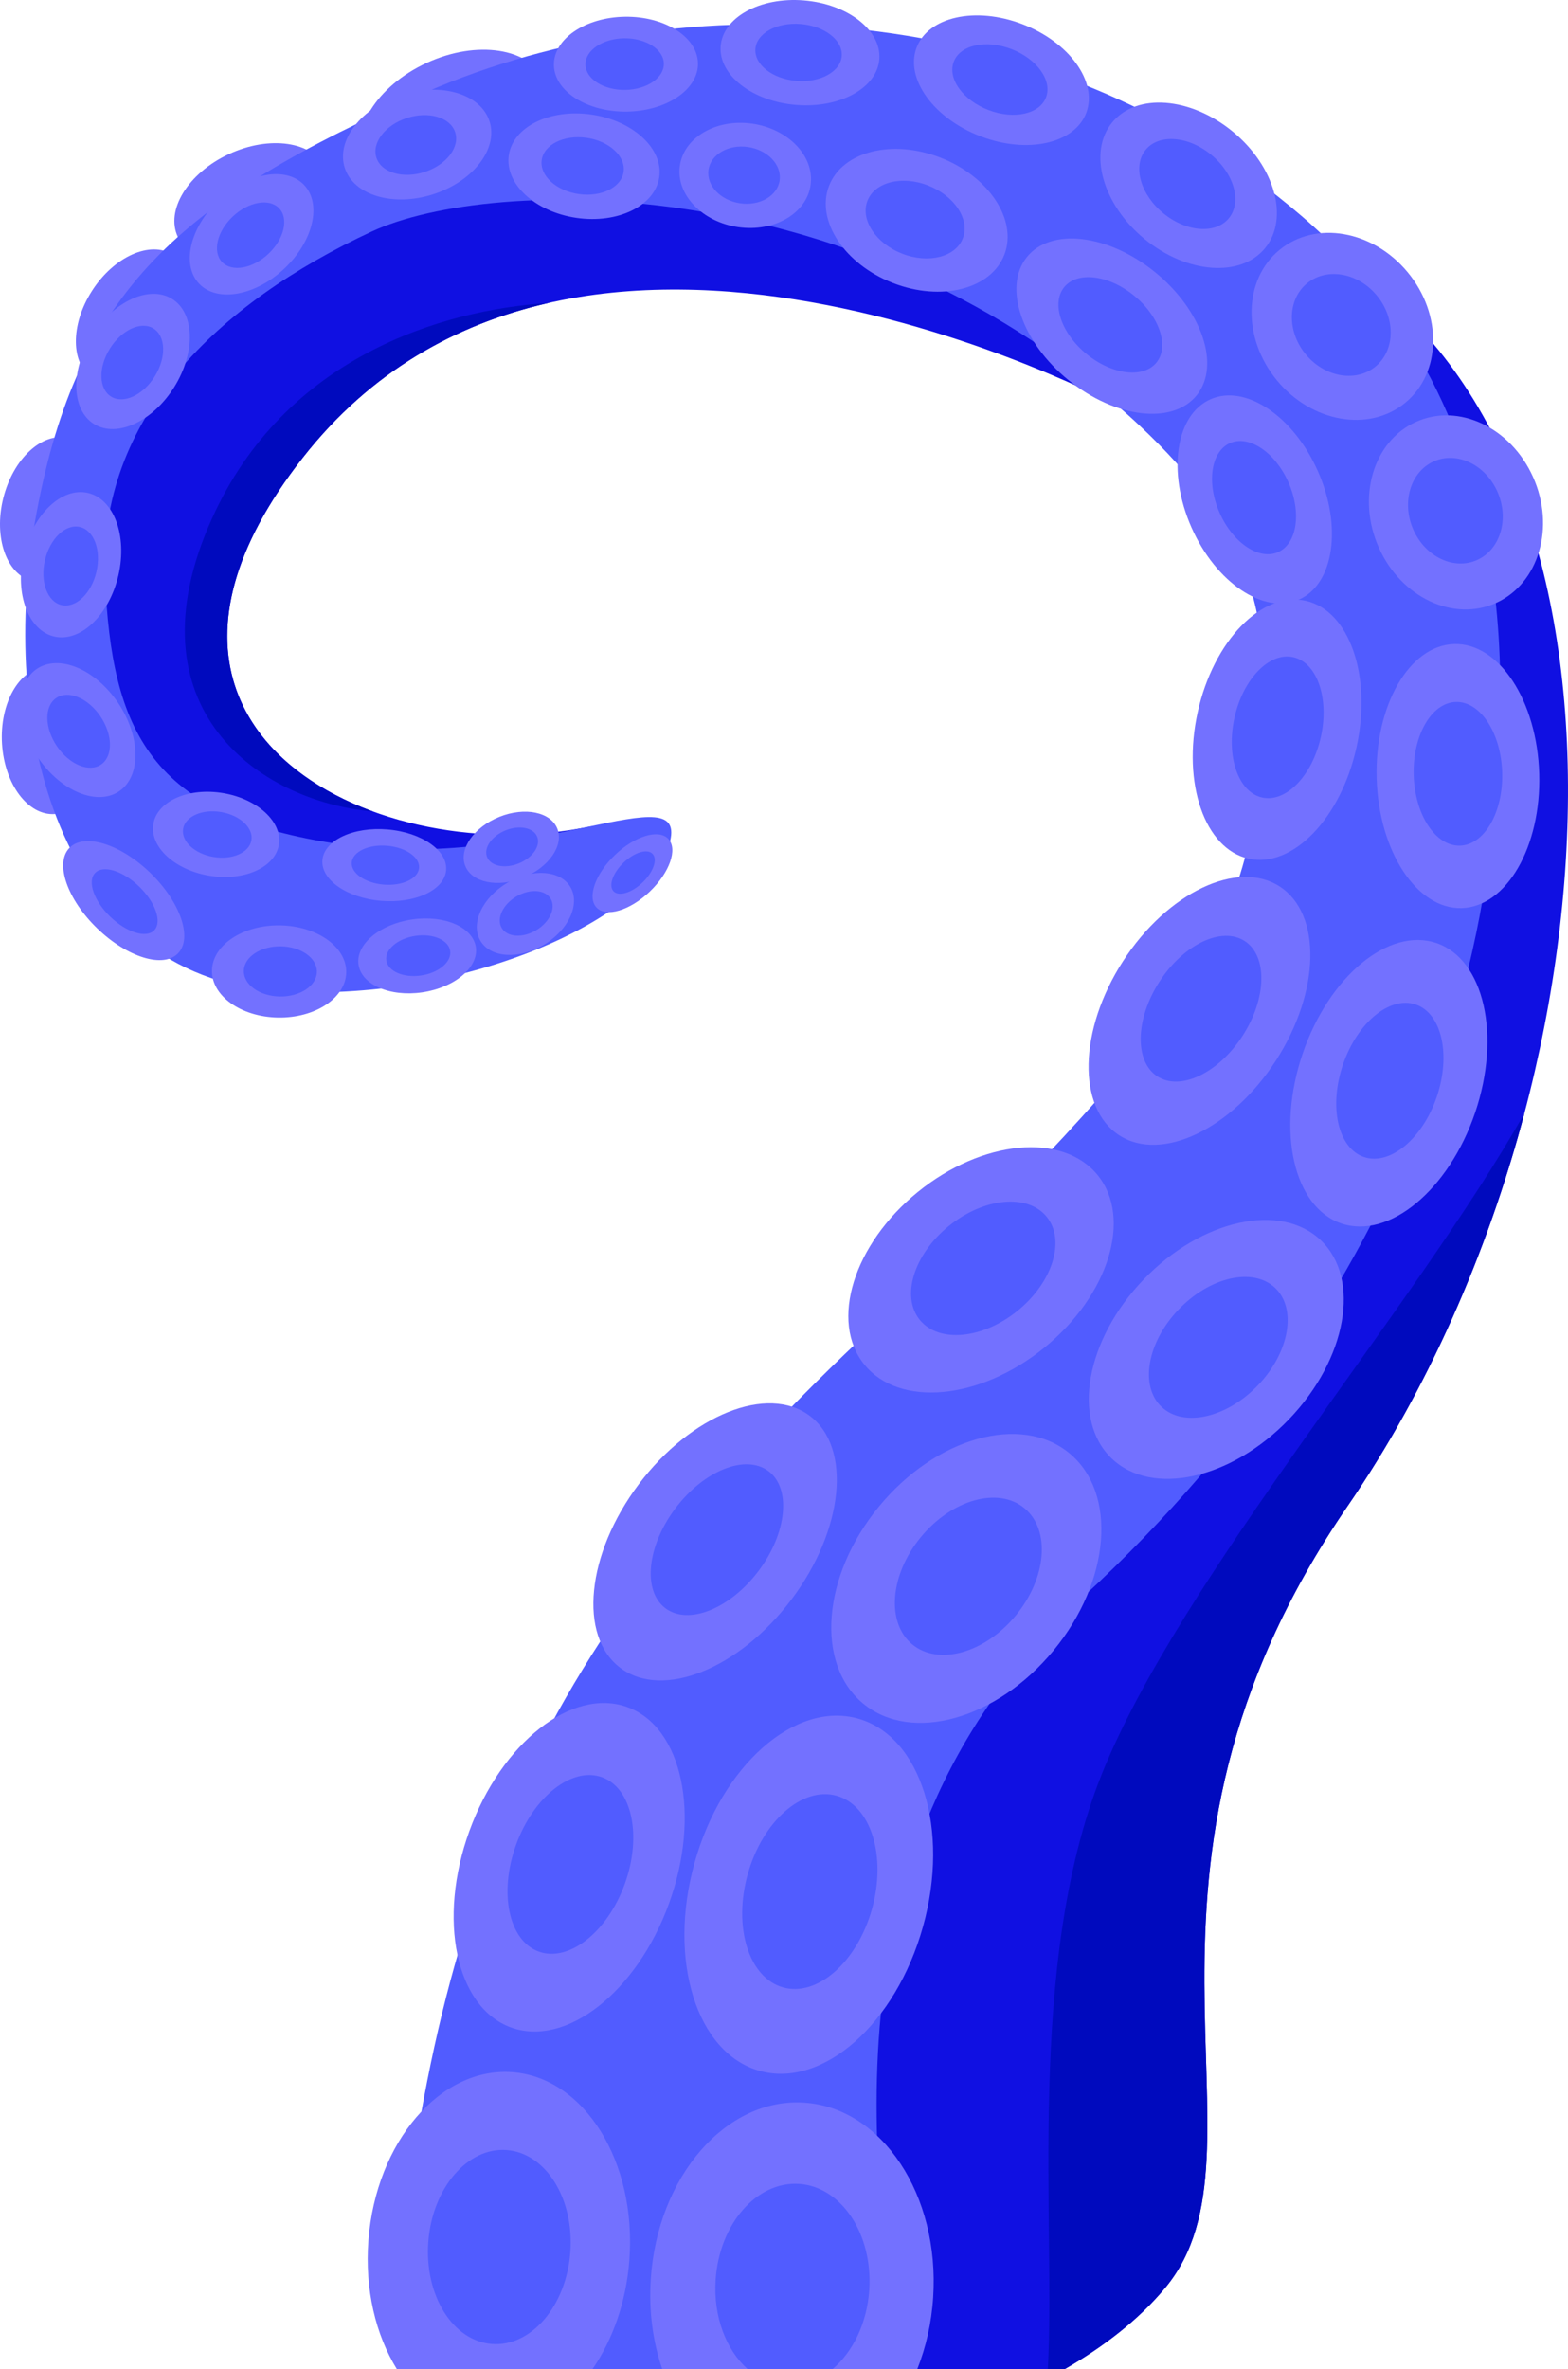 <?xml version="1.0" encoding="UTF-8"?><svg id="Layer_2" xmlns="http://www.w3.org/2000/svg" viewBox="0 0 716.47 1081.87"><defs><style>.cls-1{fill:#000abe;}.cls-2{fill:#7371ff;}.cls-3{fill:#1010e2;}.cls-4{fill:#515cff;}</style></defs><g id="_Layer_"><ellipse class="cls-2" cx="207.55" cy="55.93" rx="45.58" ry="30" transform="translate(-4.41 91.68) rotate(-24.65)"/><path class="cls-2" d="m104.5,70.4c18.64-8.69,38.46-5.83,44.28,6.39,5.82,12.22-4.58,29.17-23.21,37.86-18.64,8.69-38.46,5.83-44.28-6.39-5.82-12.22,4.58-29.17,23.21-37.86Z"/><path class="cls-2" d="m42.06,132.78c10.06-15.65,26.6-23.03,36.95-16.49,10.35,6.54,10.58,24.52.53,40.17-10.06,15.65-26.6,23.03-36.95,16.49-10.35-6.54-10.58-24.52-.53-40.16Z"/><path class="cls-2" d="m1.48,227.56c4.48-18.05,17.76-30.37,29.67-27.52,11.9,2.85,17.92,19.8,13.44,37.85-4.48,18.05-17.76,30.37-29.67,27.52-11.9-2.85-17.92-19.8-13.44-37.85Z"/><path class="cls-2" d="m.92,339.67c-1.13-18.56,7.85-34.3,20.06-35.14,12.21-.84,23.03,13.53,24.16,32.09,1.13,18.56-7.85,34.3-20.06,35.14-12.21.84-23.03-13.53-24.16-32.09Z"/><path class="cls-3" d="m486.61,1081.87c17.45-10.06,33.58-22.33,45.91-37.2,52.31-63.06-32.65-188.22,83.43-357.18,121.69-177.14,143.13-460.55,7.32-560.19-102.6-75.27-60.5-20.06-38.96,59.81,21.54,79.87,38.83,296.72-51.79,396.38-90.62,99.66-269.09,281.47-267.17,301.44.92,9.6,50.1,130.94,77.08,196.94h144.18Z"/><path class="cls-3" d="m510.63,185.27s-248.62-133.83-372.24,23.69c-96.66,123.16,30.25,187.15,126.95,169.3,96.7-17.85-117.39,64.24-205.97,32.59-88.58-31.65-.64-299.01,80.03-321.8,80.67-22.79,239.46-39.72,239.46-39.72l153.67,117.7-21.9,18.23Z"/><path class="cls-4" d="m126.11,452.55c85.45,6.1,169.68-33.28,179.68-66.91,10-33.63-61.46,12.61-149.74,0-88.28-12.61-104.94-52.66-108.06-121.26-3.33-73.34,51.38-125.84,121.91-158.66,54.43-25.33,224.85-29.22,350.64,88.48,50.24,47.01,62.95,86.34,55.21,157.81-7.74,71.46-27.52,112.88-183.05,260.01-145.27,137.42-195.36,251.93-212.57,449.09-.63,7.25.37,14.27,2.64,20.76h226.31c-2.36-67.71-45.01-232.07,85.25-352.05,159.74-147.13,182.94-304.71,186.78-346.74,3.84-42.04,26.5-187.31-86.12-284.21C477.77-2,311.29-8.69,194.77,42.04,80.9,91.6,35.58,133.79,16.79,233.76c-18.64,99.15,11.05,211.77,109.33,218.78Z"/><ellipse class="cls-2" cx="369.56" cy="865.33" rx="83.52" ry="54.19" transform="translate(-563.26 988.68) rotate(-74.41)"/><ellipse class="cls-4" cx="370.05" cy="863.9" rx="45.44" ry="29.48" transform="translate(-561.52 988.11) rotate(-74.41)"/><ellipse class="cls-2" cx="260.07" cy="852.75" rx="77.83" ry="48.52" transform="translate(-630.22 805.79) rotate(-70.02)"/><ellipse class="cls-4" cx="260.63" cy="851.45" rx="42.35" ry="26.4" transform="translate(-628.63 805.45) rotate(-70.02)"/><path class="cls-2" d="m419.16,1081.87c3.93-9.92,6.47-20.95,7.23-32.65,3.07-46.81-23.32-86.65-58.95-88.99-35.63-2.34-67.01,33.71-70.08,80.52-.97,14.71.98,28.74,5.21,41.12h116.59Z"/><path class="cls-4" d="m341.55,1081.87h38.94c9.19-7.83,15.7-20.91,16.7-36.11,1.67-25.47-12.69-47.15-32.07-48.42-19.39-1.27-36.46,18.34-38.13,43.81-1.11,16.85,4.83,32,14.57,40.72Z"/><path class="cls-2" d="m270.75,1081.87c9.15-13.27,15.35-30.47,16.81-49.6,3.45-44.95-20.45-83.43-53.37-85.96-32.92-2.52-62.41,31.87-65.85,76.82-1.72,22.4,3.36,43.2,12.96,58.74h89.45Z"/><ellipse class="cls-4" cx="228.16" cy="1026.23" rx="44.41" ry="32.53" transform="translate(-812.51 1175.29) rotate(-85.62)"/><ellipse class="cls-2" cx="441.55" cy="720.8" rx="74.08" ry="51.69" transform="translate(-395.61 603.79) rotate(-50.55)"/><ellipse class="cls-4" cx="442.47" cy="719.82" rx="40.3" ry="28.12" transform="translate(-394.51 604.14) rotate(-50.55)"/><ellipse class="cls-2" cx="326.75" cy="704.14" rx="72.01" ry="43.7" transform="translate(-432.39 542) rotate(-53.05)"/><path class="cls-4" d="m346.59,717.43c-13.01,17.29-32.06,24.91-42.55,17.02-10.49-7.89-8.46-28.31,4.55-45.6,13.01-17.29,32.06-24.91,42.55-17.02,10.49,7.89,8.46,28.31-4.55,45.6Z"/><ellipse class="cls-2" cx="555.76" cy="616.17" rx="69.03" ry="46.06" transform="translate(-273.6 589.73) rotate(-46.12)"/><path class="cls-4" d="m574.99,632.42c-14.28,15.04-34.06,19.58-44.17,10.13-10.11-9.45-6.74-29.31,7.55-44.35,14.28-15.04,34.06-19.58,44.17-10.13,10.11,9.45,6.74,29.31-7.55,44.35Z"/><ellipse class="cls-2" cx="448.26" cy="579.95" rx="68.65" ry="45.82" transform="translate(-265.22 411.94) rotate(-39.05)"/><path class="cls-4" d="m464.92,598.64c-16.04,12.97-36.05,14.79-44.68,4.07-8.64-10.72-2.64-29.93,13.4-42.9,16.04-12.97,36.05-14.79,44.68-4.07,8.64,10.72,2.64,29.93-13.4,42.9Z"/><path class="cls-2" d="m583.01,484.31c-20.26,31.37-52.32,46.65-71.62,34.14-19.3-12.51-18.53-48.09,1.73-79.46,20.26-31.37,52.32-46.65,71.62-34.14,19.3,12.52,18.53,48.09-1.73,79.46Z"/><path class="cls-4" d="m567.8,472.99c-11.02,17.07-28.47,25.38-38.97,18.57-10.5-6.81-10.08-26.16.94-43.23,11.02-17.07,28.47-25.38,38.97-18.57,10.5,6.81,10.08,26.16-.94,43.23Z"/><ellipse class="cls-2" cx="543.1" cy="84.59" rx="31.74" ry="45.21" transform="translate(132.65 450.17) rotate(-50.54)"/><path class="cls-4" d="m553.26,70.53c10.56,8.55,14.29,21.53,8.35,28.99-5.94,7.46-19.32,6.57-29.88-1.98-10.56-8.55-14.29-21.53-8.35-28.99,5.94-7.46,19.32-6.57,29.88,1.98Z"/><path class="cls-2" d="m527.71,124.23c21.47,17.38,30.06,42.53,19.18,56.19-10.88,13.66-37.1,10.64-58.56-6.74-21.47-17.38-30.06-42.53-19.18-56.19,10.88-13.66,37.1-10.64,58.56,6.74Z"/><path class="cls-4" d="m518.06,134.9c11.68,9.45,16.35,23.14,10.44,30.57-5.92,7.43-20.18,5.79-31.86-3.67-11.68-9.45-16.35-23.14-10.44-30.57,5.92-7.43,20.18-5.79,31.86,3.67Z"/><path class="cls-2" d="m467.14,11.03c21.43,8.19,34.52,26.29,29.24,40.43-5.28,14.14-26.92,18.97-48.35,10.78-21.43-8.19-34.52-26.29-29.24-40.43,5.28-14.14,26.92-18.97,48.35-10.78Z"/><path class="cls-4" d="m462.09,22.39c11.66,4.45,18.78,14.3,15.91,22-2.87,7.7-14.65,10.32-26.31,5.87-11.66-4.45-18.78-14.3-15.91-22,2.87-7.7,14.65-10.32,26.31-5.87Z"/><path class="cls-2" d="m429.76,71.99c22.14,8.63,35.22,28.44,29.2,44.25-6.02,15.81-28.84,21.62-50.99,12.99-22.14-8.63-35.22-28.44-29.2-44.25,6.02-15.81,28.84-21.62,50.99-12.99Z"/><path class="cls-4" d="m424.08,84.71c12.05,4.7,19.16,15.47,15.89,24.07-3.27,8.6-15.69,11.76-27.74,7.07-12.05-4.7-19.16-15.47-15.89-24.07,3.27-8.6,15.69-11.76,27.74-7.07Z"/><path class="cls-2" d="m367.27.18c20.03,1.61,35.48,13.61,34.53,26.79-.96,13.19-17.96,22.57-37.99,20.96-20.03-1.61-35.48-13.61-34.53-26.79.96-13.19,17.96-22.57,37.99-20.96Z"/><path class="cls-4" d="m365.83,10.97c10.9.88,19.31,7.4,18.79,14.58-.52,7.17-9.77,12.28-20.67,11.4-10.9-.88-19.31-7.4-18.79-14.58.52-7.17,9.77-12.28,20.67-11.4Z"/><path class="cls-2" d="m343.71,56.47c16.51,2.37,28.47,14.86,26.7,27.91-1.76,13.05-16.57,21.71-33.08,19.35-16.51-2.37-28.47-14.86-26.7-27.91,1.76-13.05,16.57-21.71,33.08-19.35Z"/><path class="cls-4" d="m341.72,67.13c8.98,1.29,15.49,8.09,14.53,15.19s-9.02,11.81-18,10.53c-8.98-1.29-15.49-8.09-14.53-15.19.96-7.1,9.02-11.81,18-10.53Z"/><path class="cls-2" d="m285.52,7.65c18.18-.27,33.13,9.22,33.4,21.18.27,11.96-14.25,21.87-32.43,22.14-18.18.27-33.13-9.22-33.4-21.18-.27-11.96,14.25-21.87,32.43-22.14Z"/><path class="cls-4" d="m285.15,17.5c9.89-.14,18.03,5.01,18.17,11.52.15,6.51-7.75,11.9-17.64,12.05-9.89.14-18.03-5.01-18.17-11.52-.15-6.51,7.75-11.9,17.64-12.05Z"/><ellipse class="cls-2" cx="266.85" cy="75.91" rx="23.84" ry="34.74" transform="translate(153.17 328.99) rotate(-81.69)"/><path class="cls-4" d="m267.91,62.92c10.34,1.44,17.97,8.36,17.04,15.46-.93,7.1-10.06,11.7-20.4,10.26-10.34-1.44-17.97-8.36-17.04-15.46.93-7.1,10.06-11.7,20.4-10.26Z"/><path class="cls-2" d="m102.15,362.22c-15.82-2.73-30.17,3.48-32.05,13.88-1.88,10.4,9.42,21.04,25.24,23.77,15.82,2.73,30.17-3.48,32.05-13.88,1.88-10.4-9.42-21.04-25.24-23.77Z"/><path class="cls-4" d="m101.13,370.86c-8.61-1.49-16.42,1.9-17.44,7.55-1.02,5.66,5.13,11.45,13.74,12.93,8.61,1.49,16.42-1.9,17.44-7.55,1.02-5.66-5.13-11.45-13.74-12.93Z"/><path class="cls-2" d="m128.09,422.6c-16.94-.31-30.92,8.86-31.23,20.49-.31,11.63,13.18,21.3,30.12,21.61,16.94.31,30.92-8.86,31.23-20.49.31-11.63-13.18-21.3-30.12-21.61Z"/><path class="cls-4" d="m128.4,432.17c-9.22-.17-16.83,4.82-16.99,11.15-.17,6.33,7.17,11.59,16.39,11.76,9.22.17,16.83-4.82,16.99-11.15.17-6.33-7.17-11.59-16.39-11.76Z"/><path class="cls-2" d="m177.1,378.8c-15.61-1.32-28.93,4.9-29.77,13.9-.84,9,11.14,17.37,26.74,18.69,15.61,1.32,28.93-4.9,29.77-13.9.84-9-11.14-17.37-26.74-18.69Z"/><path class="cls-4" d="m176.92,386.25c-8.49-.72-15.74,2.67-16.2,7.56-.45,4.9,6.06,9.45,14.55,10.17,8.49.72,15.74-2.67,16.2-7.56.45-4.9-6.06-9.45-14.55-10.17Z"/><path class="cls-2" d="m188.34,419.9c-14.81,2.15-25.8,11.35-24.54,20.54,1.26,9.19,14.29,14.9,29.1,12.75,14.81-2.15,25.8-11.35,24.54-20.54-1.26-9.19-14.29-14.9-29.1-12.75Z"/><path class="cls-4" d="m189.87,427.39c-8.06,1.17-14.03,6.17-13.35,11.17.69,5,7.77,8.11,15.83,6.94,8.06-1.17,14.03-6.17,13.35-11.17-.69-5-7.77-8.11-15.83-6.94Z"/><path class="cls-2" d="m228.17,373.04c-11.63,4.67-18.62,14.68-15.61,22.36,3.01,7.68,14.88,10.12,26.51,5.45,11.63-4.67,18.62-14.68,15.61-22.36-3.01-7.68-14.88-10.12-26.51-5.45Z"/><path class="cls-4" d="m231.03,379.2c-6.33,2.54-10.13,7.99-8.49,12.16,1.64,4.18,8.1,5.51,14.43,2.96,6.33-2.54,10.13-7.99,8.49-12.16-1.64-4.18-8.1-5.51-14.43-2.96Z"/><path class="cls-2" d="m231.81,403.16c-11.38,6.74-16.91,18.56-12.35,26.41,4.56,7.85,17.49,8.75,28.87,2.02,11.38-6.74,16.91-18.56,12.35-26.41-4.56-7.85-17.49-8.75-28.87-2.02Z"/><path class="cls-4" d="m235.94,409.39c-6.19,3.67-9.2,10.1-6.72,14.37,2.48,4.27,9.51,4.76,15.71,1.1,6.19-3.67,9.2-10.1,6.72-14.37-2.48-4.27-9.51-4.76-15.71-1.1Z"/><path class="cls-2" d="m281.08,390.36c-9.07,8.65-12.89,19.43-8.53,24.08,4.36,4.65,15.25,1.41,24.32-7.24,9.07-8.65,12.89-19.43,8.53-24.08-4.36-4.65-15.25-1.41-24.32,7.24Z"/><path class="cls-4" d="m284.96,393.9c-4.94,4.71-7.01,10.57-4.64,13.1,2.37,2.53,8.3.77,13.23-3.94,4.94-4.71,7.01-10.57,4.64-13.1-2.37-2.53-8.3-.77-13.23,3.94Z"/><path class="cls-2" d="m674.01,508.19c-12.03,35.35-39.42,57.96-61.18,50.51-21.76-7.45-29.65-42.15-17.63-77.5,12.03-35.35,39.42-57.96,61.18-50.51,21.76,7.45,29.65,42.15,17.63,77.5Z"/><path class="cls-4" d="m656.5,500.9c-6.54,19.23-21.45,31.54-33.29,27.48-11.84-4.05-16.13-22.93-9.59-42.16,6.54-19.23,21.45-31.54,33.29-27.48,11.84,4.05,16.13,22.93,9.59,42.16Z"/><ellipse class="cls-2" cx="583.5" cy="333.21" rx="60.32" ry="37.16" transform="translate(132.37 831.19) rotate(-77.55)"/><path class="cls-4" d="m603.53,336.58c-3.93,17.7-15.94,30.06-26.84,27.62-10.9-2.44-16.55-18.76-12.62-36.46,3.93-17.7,15.94-30.06,26.84-27.62,10.9,2.44,16.55,18.76,12.62,36.46Z"/><ellipse class="cls-2" cx="666.15" cy="354.47" rx="37.16" ry="60.32" transform="translate(-9.73 18.92) rotate(-1.62)"/><path class="cls-4" d="m686.39,352.87c.49,18.12-8.16,33.04-19.33,33.32-11.16.28-20.61-14.18-21.1-32.3-.49-18.12,8.16-33.04,19.33-33.32,11.16-.28,20.61,14.18,21.1,32.3Z"/><path class="cls-2" d="m700.54,217.93c10.17,22.8,2.63,48.49-16.84,57.37-19.47,8.88-43.5-2.41-53.68-25.21-10.17-22.8-2.63-48.49,16.84-57.37,19.47-8.88,43.5,2.41,53.68,25.21Z"/><path class="cls-4" d="m684.19,224.49c5.53,12.41,1.43,26.38-9.16,31.21-10.59,4.83-23.67-1.31-29.2-13.72-5.53-12.41-1.43-26.38,9.16-31.21s23.67,1.31,29.2,13.72Z"/><ellipse class="cls-2" cx="573.32" cy="228.09" rx="31.61" ry="50.01" transform="translate(-43.28 250.97) rotate(-23.82)"/><path class="cls-4" d="m588.64,220.09c6.14,13.72,4.12,28.04-4.52,31.99-8.64,3.95-20.62-3.97-26.76-17.68-6.14-13.72-4.12-28.04,4.52-31.99,8.64-3.95,20.62,3.97,26.76,17.68Z"/><ellipse class="cls-2" cx="613.36" cy="149.05" rx="38.75" ry="45.21" transform="translate(45.7 425.07) rotate(-39.59)"/><path class="cls-4" d="m628.69,134.45c8.9,10.27,9.02,24.83.29,32.53-8.74,7.7-23.03,5.61-31.93-4.66-8.9-10.27-9.02-24.83-.29-32.53,8.74-7.7,23.03-5.61,31.93,4.66Z"/><path class="cls-2" d="m99.97,91.38c13.22-12.48,30.65-15.6,38.93-6.97,8.28,8.63,4.28,25.75-8.94,38.23-13.22,12.48-30.65,15.6-38.93,6.97-8.28-8.63-4.28-25.75,8.94-38.23Z"/><path class="cls-4" d="m106.35,98.9c7.19-6.79,16.68-8.49,21.18-3.79,4.51,4.7,2.33,14.01-4.86,20.8-7.19,6.79-16.68,8.49-21.18,3.79-4.51-4.7-2.33-14.01,4.86-20.8Z"/><ellipse class="cls-2" cx="190.6" cy="66.05" rx="34.74" ry="23.84" transform="translate(-11.06 61.2) rotate(-17.74)"/><path class="cls-4" d="m185.85,53.91c9.92-3.25,19.82-.38,22.1,6.41,2.29,6.79-3.9,14.93-13.83,18.18-9.92,3.25-19.82.38-22.1-6.41-2.28-6.79,3.91-14.93,13.83-18.18Z"/><path class="cls-2" d="m17.39,346.03c-10.46-15.38-10.77-33.5-.7-40.46,10.07-6.96,26.71-.13,37.16,15.25,10.46,15.38,10.77,33.49.7,40.46-10.07,6.96-26.71.13-37.16-15.25Z"/><path class="cls-4" d="m26.02,340.81c-5.69-8.37-5.86-18.22-.38-22.01,5.48-3.79,14.53-.07,20.22,8.3,5.69,8.37,5.86,18.22.38,22.01-5.48,3.79-14.53.07-20.22-8.3Z"/><path class="cls-2" d="m44.46,424.02c-13.74-13.26-19.46-29.71-12.79-36.74,6.67-7.03,23.22-1.97,36.96,11.29,13.74,13.26,19.46,29.71,12.79,36.74-6.67,7.03-23.22,1.97-36.96-11.29Z"/><path class="cls-4" d="m50.4,418.67c-7.47-7.22-10.59-16.17-6.96-19.99,3.63-3.82,12.63-1.07,20.11,6.14,7.47,7.22,10.59,16.17,6.96,19.99-3.63,3.82-12.63,1.07-20.11-6.14Z"/><path class="cls-2" d="m10.84,253.09c4.18-18.12,17.26-30.66,29.21-28,11.95,2.66,18.24,19.51,14.06,37.63-4.18,18.12-17.26,30.66-29.21,28-11.95-2.66-18.24-19.51-14.06-37.63Z"/><path class="cls-4" d="m20.53,255.87c2.28-9.86,9.39-16.68,15.89-15.23,6.5,1.45,9.93,10.61,7.65,20.47-2.28,9.86-9.39,16.68-15.89,15.23-6.5-1.45-9.93-10.61-7.65-20.47Z"/><path class="cls-2" d="m41.85,153.57c9.78-15.82,26.19-23.5,36.65-17.15,10.46,6.35,11.02,24.33,1.24,40.15-9.78,15.82-26.19,23.5-36.65,17.15-10.46-6.35-11.02-24.33-1.24-40.15Z"/><path class="cls-4" d="m50.14,159.31c5.32-8.61,14.25-12.78,19.94-9.33,5.69,3.46,6,13.24.68,21.84-5.32,8.61-14.25,12.79-19.94,9.33-5.69-3.46-5.99-13.24-.67-21.84Z"/><path class="cls-1" d="m478.78,1081.87h7.81c17.46-10.07,33.6-22.32,45.94-37.2,52.31-63.06-32.65-188.22,83.43-357.18,36.27-52.8,63.63-115.04,80.58-179.05-49.78,88.35-157.69,212.93-193.26,302.19-34.49,86.56-20.85,204.13-24.49,271.23Z"/><path class="cls-1" d="m96.86,236.8c-38.97,86.46,21.56,129.26,73.55,133.78-60.56-22.19-97.34-78.39-32.02-161.61,31.37-39.98,70.8-61.18,112.17-70.58-48.69,3.06-120.5,24.78-153.69,98.41Z"/></g></svg>